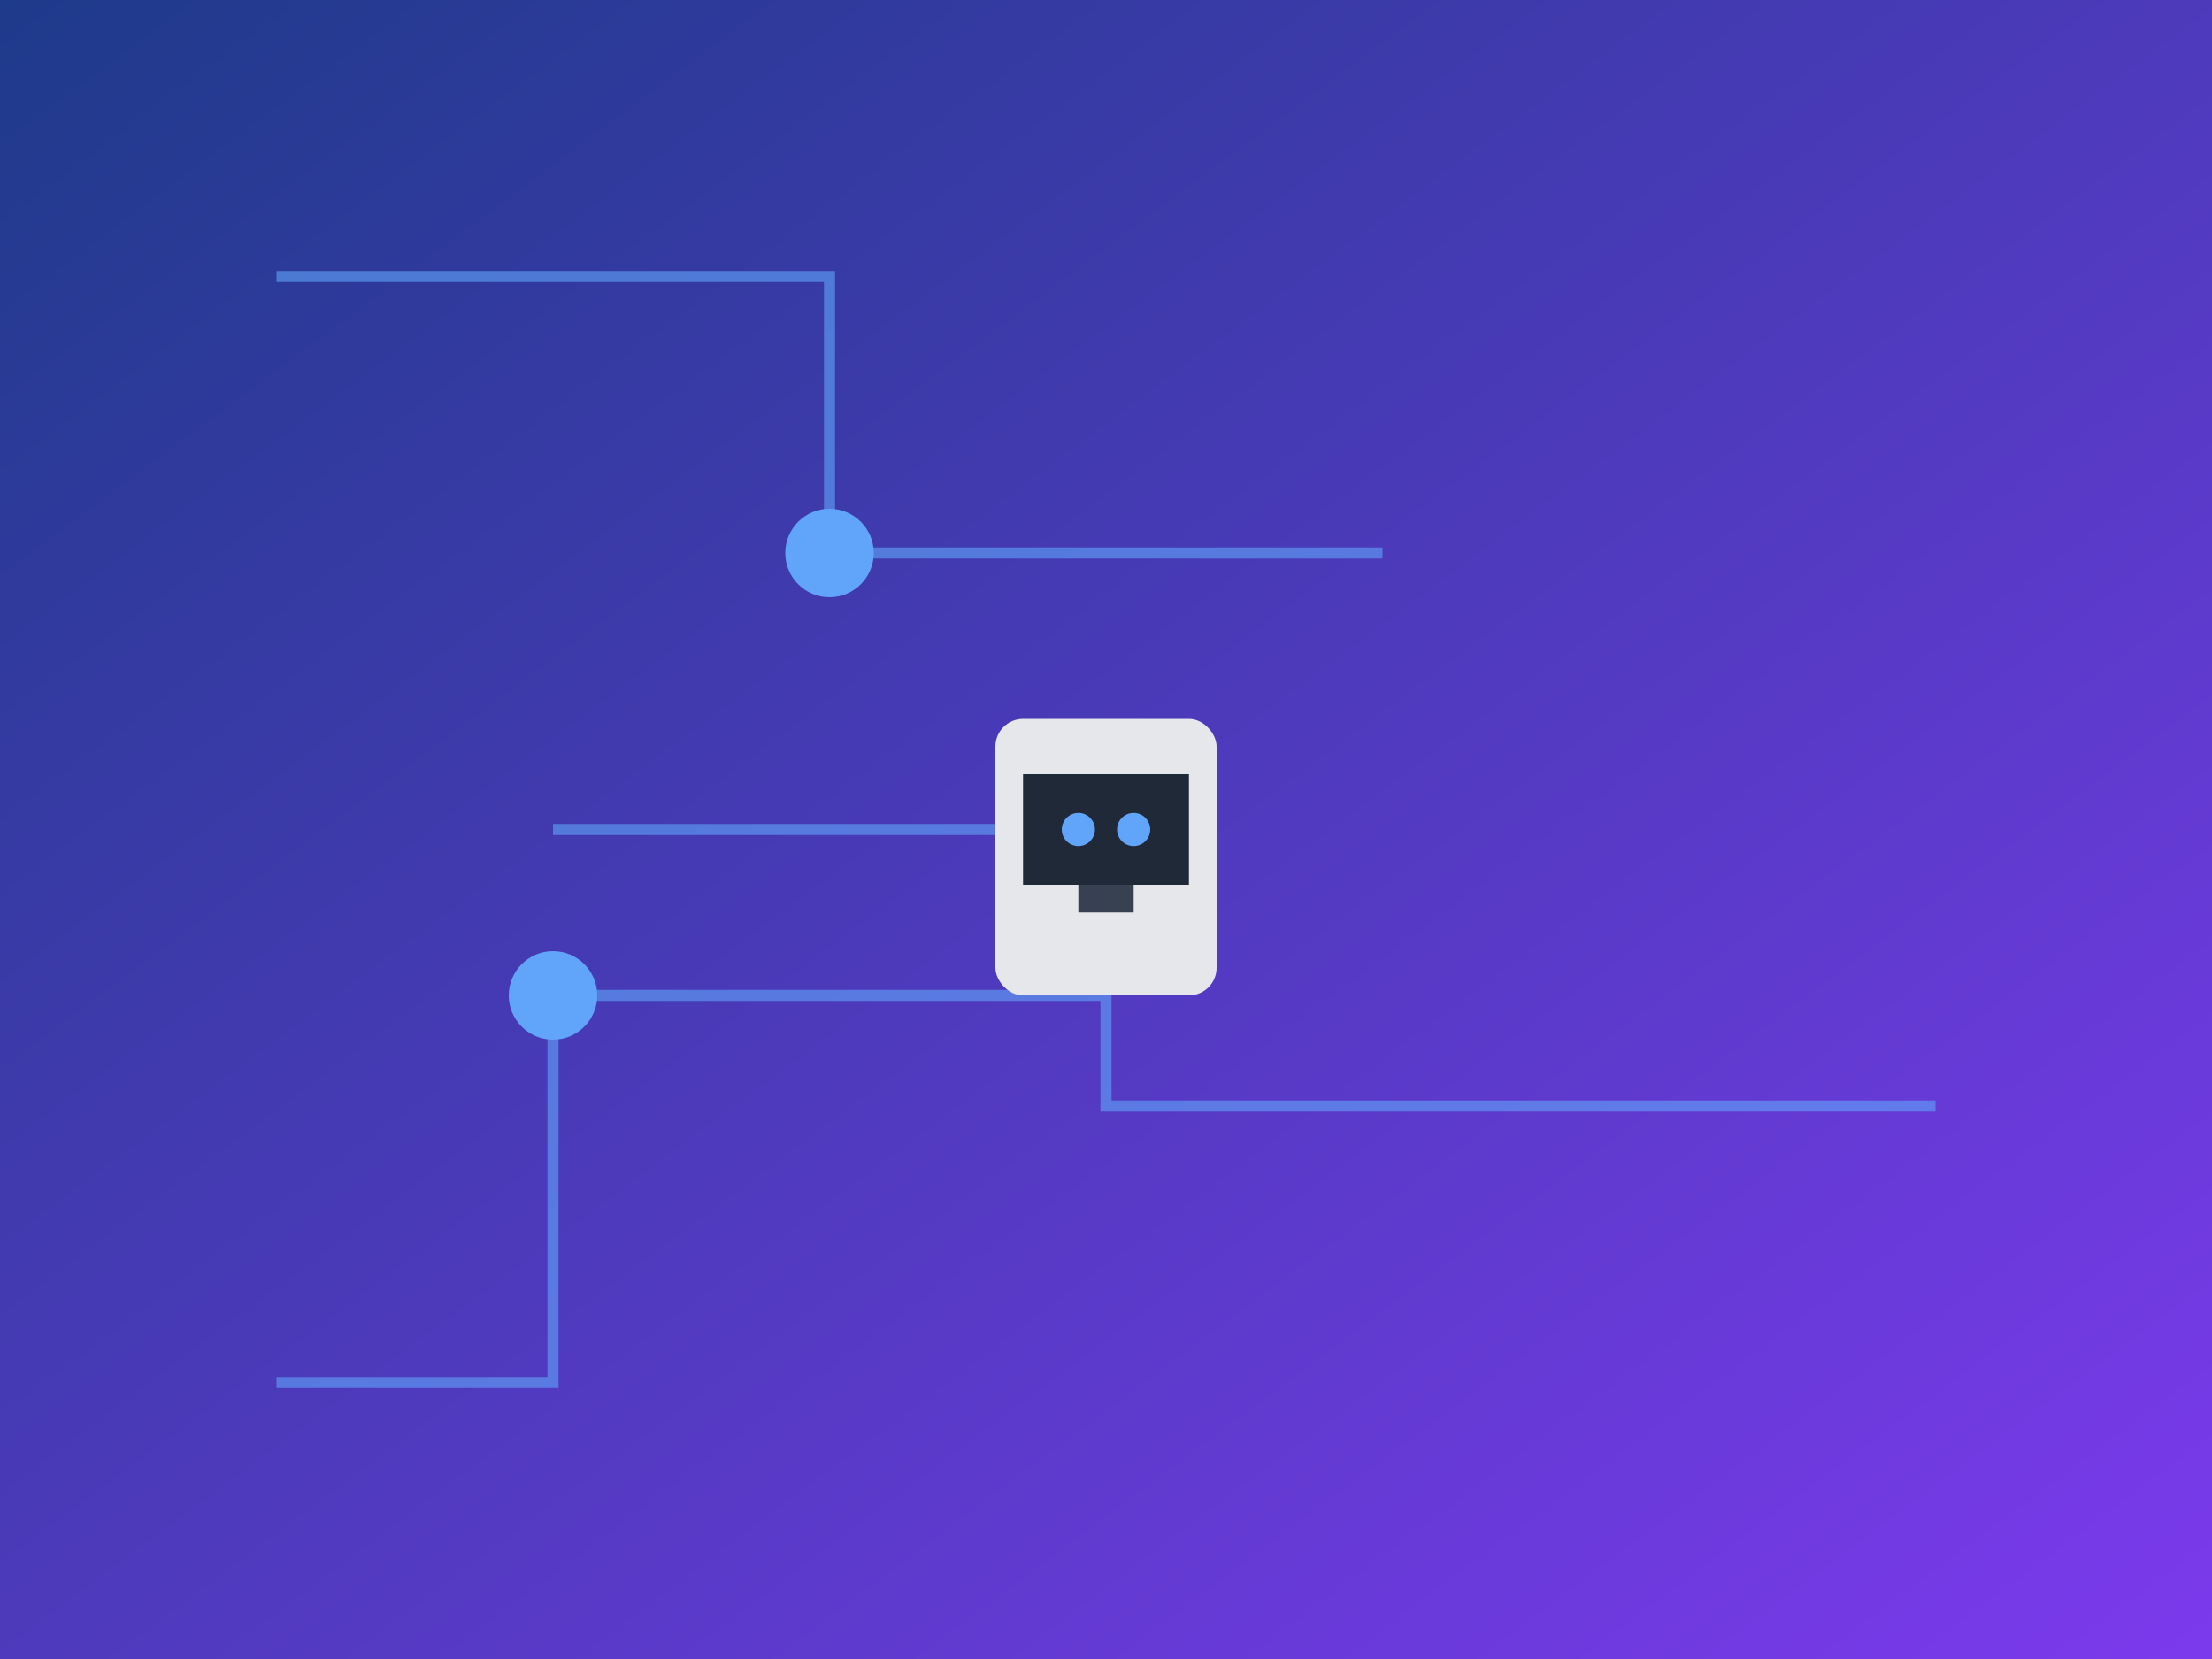 <svg width="400" height="300" viewBox="0 0 400 300" fill="none" xmlns="http://www.w3.org/2000/svg">
  <defs>
    <linearGradient id="bgGrad" x1="0%" y1="0%" x2="100%" y2="100%">
      <stop offset="0%" style="stop-color:#1e3a8a;stop-opacity:1" />
      <stop offset="100%" style="stop-color:#7c3aed;stop-opacity:1" />
    </linearGradient>
  </defs>
  <rect width="400" height="300" fill="url(#bgGrad)"/>
  
  <!-- Circuit patterns -->
  <g stroke="#60a5fa" stroke-width="2" fill="none" opacity="0.6">
    <path d="M50 50 L150 50 L150 100 L250 100"/>
    <path d="M100 150 L200 150 L200 200 L350 200"/>
    <path d="M50 250 L100 250 L100 180 L200 180"/>
  </g>
  
  <!-- AI nodes -->
  <circle cx="150" cy="100" r="8" fill="#60a5fa"/>
  <circle cx="200" cy="150" r="8" fill="#60a5fa"/>
  <circle cx="100" cy="180" r="8" fill="#60a5fa"/>
  
  <!-- Central robot icon -->
  <g transform="translate(180, 120)">
    <rect x="0" y="10" width="40" height="50" rx="5" fill="#e5e7eb"/>
    <rect x="5" y="20" width="30" height="20" fill="#1f2937"/>
    <circle cx="15" cy="30" r="3" fill="#60a5fa"/>
    <circle cx="25" cy="30" r="3" fill="#60a5fa"/>
    <rect x="15" y="40" width="10" height="5" fill="#374151"/>
  </g>
</svg>